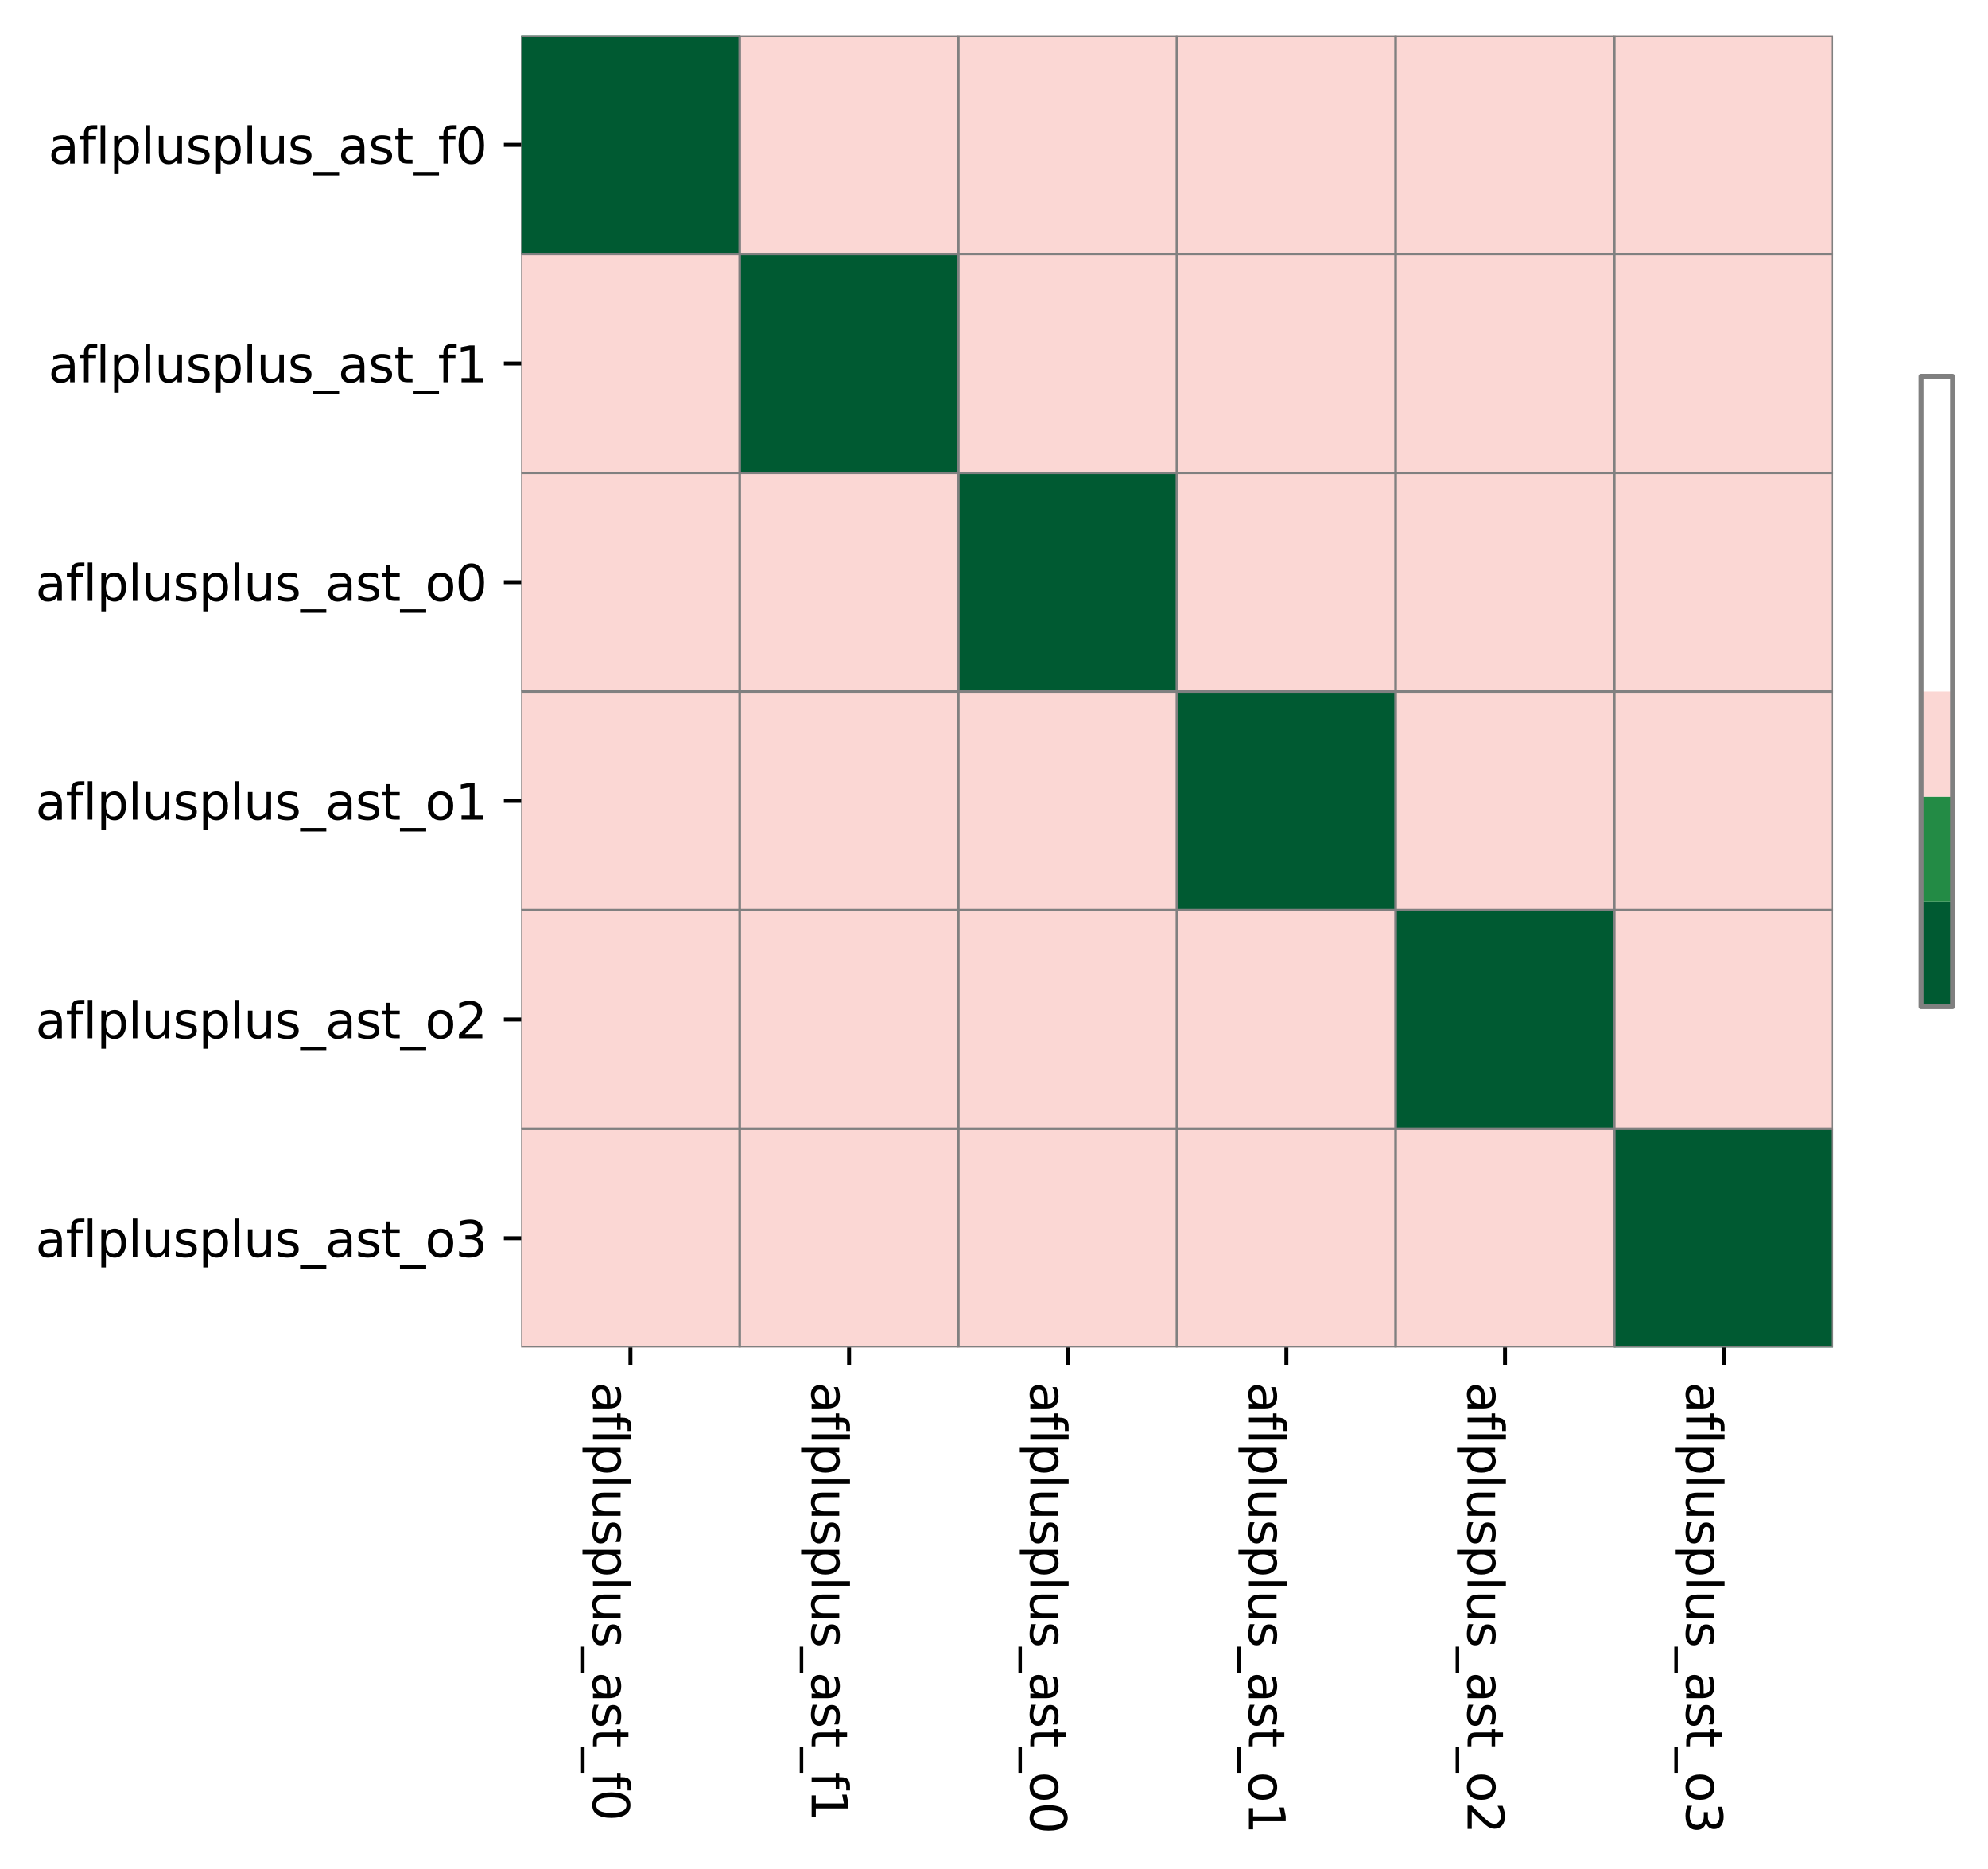 <?xml version="1.0" encoding="utf-8" standalone="no"?>
<!DOCTYPE svg PUBLIC "-//W3C//DTD SVG 1.1//EN"
  "http://www.w3.org/Graphics/SVG/1.1/DTD/svg11.dtd">
<svg xmlns:xlink="http://www.w3.org/1999/xlink" width="403.274pt" height="379.024pt" viewBox="0 0 403.274 379.024" xmlns="http://www.w3.org/2000/svg" version="1.1">
 <defs>
  <style type="text/css">*{stroke-linejoin: round; stroke-linecap: butt}</style>
 </defs>
 <g id="figure_1">
  <g id="patch_1">
   <path d="M 0 379.024 
L 403.274 379.024 
L 403.274 0 
L 0 0 
z
" style="fill: #ffffff"/>
  </g>
  <g id="axes_1">
   <g id="patch_2">
    <path d="M 105.713 273.312 
L 371.825 273.312 
L 371.825 7.2 
L 105.713 7.2 
z
" style="fill: #ffffff"/>
   </g>
   <g id="QuadMesh_1">
    <path d="M 105.713 7.2 
L 150.065 7.2 
L 150.065 51.552 
L 105.713 51.552 
L 105.713 7.2 
" clip-path="url(#p6aac7f0d09)" style="fill: #005a32; stroke: #808080; stroke-width: 0.5"/>
    <path d="M 150.065 7.2 
L 194.417 7.2 
L 194.417 51.552 
L 150.065 51.552 
L 150.065 7.2 
" clip-path="url(#p6aac7f0d09)" style="fill: #fbd7d4; stroke: #808080; stroke-width: 0.5"/>
    <path d="M 194.417 7.2 
L 238.768 7.2 
L 238.768 51.552 
L 194.417 51.552 
L 194.417 7.2 
" clip-path="url(#p6aac7f0d09)" style="fill: #fbd7d4; stroke: #808080; stroke-width: 0.5"/>
    <path d="M 238.768 7.2 
L 283.12 7.2 
L 283.12 51.552 
L 238.768 51.552 
L 238.768 7.2 
" clip-path="url(#p6aac7f0d09)" style="fill: #fbd7d4; stroke: #808080; stroke-width: 0.5"/>
    <path d="M 283.12 7.2 
L 327.473 7.2 
L 327.473 51.552 
L 283.12 51.552 
L 283.12 7.2 
" clip-path="url(#p6aac7f0d09)" style="fill: #fbd7d4; stroke: #808080; stroke-width: 0.5"/>
    <path d="M 327.473 7.2 
L 371.825 7.2 
L 371.825 51.552 
L 327.473 51.552 
L 327.473 7.2 
" clip-path="url(#p6aac7f0d09)" style="fill: #fbd7d4; stroke: #808080; stroke-width: 0.5"/>
    <path d="M 105.713 51.552 
L 150.065 51.552 
L 150.065 95.904 
L 105.713 95.904 
L 105.713 51.552 
" clip-path="url(#p6aac7f0d09)" style="fill: #fbd7d4; stroke: #808080; stroke-width: 0.5"/>
    <path d="M 150.065 51.552 
L 194.417 51.552 
L 194.417 95.904 
L 150.065 95.904 
L 150.065 51.552 
" clip-path="url(#p6aac7f0d09)" style="fill: #005a32; stroke: #808080; stroke-width: 0.5"/>
    <path d="M 194.417 51.552 
L 238.768 51.552 
L 238.768 95.904 
L 194.417 95.904 
L 194.417 51.552 
" clip-path="url(#p6aac7f0d09)" style="fill: #fbd7d4; stroke: #808080; stroke-width: 0.5"/>
    <path d="M 238.768 51.552 
L 283.12 51.552 
L 283.12 95.904 
L 238.768 95.904 
L 238.768 51.552 
" clip-path="url(#p6aac7f0d09)" style="fill: #fbd7d4; stroke: #808080; stroke-width: 0.5"/>
    <path d="M 283.12 51.552 
L 327.473 51.552 
L 327.473 95.904 
L 283.12 95.904 
L 283.12 51.552 
" clip-path="url(#p6aac7f0d09)" style="fill: #fbd7d4; stroke: #808080; stroke-width: 0.5"/>
    <path d="M 327.473 51.552 
L 371.825 51.552 
L 371.825 95.904 
L 327.473 95.904 
L 327.473 51.552 
" clip-path="url(#p6aac7f0d09)" style="fill: #fbd7d4; stroke: #808080; stroke-width: 0.5"/>
    <path d="M 105.713 95.904 
L 150.065 95.904 
L 150.065 140.256 
L 105.713 140.256 
L 105.713 95.904 
" clip-path="url(#p6aac7f0d09)" style="fill: #fbd7d4; stroke: #808080; stroke-width: 0.5"/>
    <path d="M 150.065 95.904 
L 194.417 95.904 
L 194.417 140.256 
L 150.065 140.256 
L 150.065 95.904 
" clip-path="url(#p6aac7f0d09)" style="fill: #fbd7d4; stroke: #808080; stroke-width: 0.5"/>
    <path d="M 194.417 95.904 
L 238.768 95.904 
L 238.768 140.256 
L 194.417 140.256 
L 194.417 95.904 
" clip-path="url(#p6aac7f0d09)" style="fill: #005a32; stroke: #808080; stroke-width: 0.5"/>
    <path d="M 238.768 95.904 
L 283.12 95.904 
L 283.12 140.256 
L 238.768 140.256 
L 238.768 95.904 
" clip-path="url(#p6aac7f0d09)" style="fill: #fbd7d4; stroke: #808080; stroke-width: 0.5"/>
    <path d="M 283.12 95.904 
L 327.473 95.904 
L 327.473 140.256 
L 283.12 140.256 
L 283.12 95.904 
" clip-path="url(#p6aac7f0d09)" style="fill: #fbd7d4; stroke: #808080; stroke-width: 0.5"/>
    <path d="M 327.473 95.904 
L 371.825 95.904 
L 371.825 140.256 
L 327.473 140.256 
L 327.473 95.904 
" clip-path="url(#p6aac7f0d09)" style="fill: #fbd7d4; stroke: #808080; stroke-width: 0.5"/>
    <path d="M 105.713 140.256 
L 150.065 140.256 
L 150.065 184.608 
L 105.713 184.608 
L 105.713 140.256 
" clip-path="url(#p6aac7f0d09)" style="fill: #fbd7d4; stroke: #808080; stroke-width: 0.5"/>
    <path d="M 150.065 140.256 
L 194.417 140.256 
L 194.417 184.608 
L 150.065 184.608 
L 150.065 140.256 
" clip-path="url(#p6aac7f0d09)" style="fill: #fbd7d4; stroke: #808080; stroke-width: 0.5"/>
    <path d="M 194.417 140.256 
L 238.768 140.256 
L 238.768 184.608 
L 194.417 184.608 
L 194.417 140.256 
" clip-path="url(#p6aac7f0d09)" style="fill: #fbd7d4; stroke: #808080; stroke-width: 0.5"/>
    <path d="M 238.768 140.256 
L 283.12 140.256 
L 283.12 184.608 
L 238.768 184.608 
L 238.768 140.256 
" clip-path="url(#p6aac7f0d09)" style="fill: #005a32; stroke: #808080; stroke-width: 0.5"/>
    <path d="M 283.12 140.256 
L 327.473 140.256 
L 327.473 184.608 
L 283.12 184.608 
L 283.12 140.256 
" clip-path="url(#p6aac7f0d09)" style="fill: #fbd7d4; stroke: #808080; stroke-width: 0.5"/>
    <path d="M 327.473 140.256 
L 371.825 140.256 
L 371.825 184.608 
L 327.473 184.608 
L 327.473 140.256 
" clip-path="url(#p6aac7f0d09)" style="fill: #fbd7d4; stroke: #808080; stroke-width: 0.5"/>
    <path d="M 105.713 184.608 
L 150.065 184.608 
L 150.065 228.96 
L 105.713 228.96 
L 105.713 184.608 
" clip-path="url(#p6aac7f0d09)" style="fill: #fbd7d4; stroke: #808080; stroke-width: 0.5"/>
    <path d="M 150.065 184.608 
L 194.417 184.608 
L 194.417 228.96 
L 150.065 228.96 
L 150.065 184.608 
" clip-path="url(#p6aac7f0d09)" style="fill: #fbd7d4; stroke: #808080; stroke-width: 0.5"/>
    <path d="M 194.417 184.608 
L 238.768 184.608 
L 238.768 228.96 
L 194.417 228.96 
L 194.417 184.608 
" clip-path="url(#p6aac7f0d09)" style="fill: #fbd7d4; stroke: #808080; stroke-width: 0.5"/>
    <path d="M 238.768 184.608 
L 283.12 184.608 
L 283.12 228.96 
L 238.768 228.96 
L 238.768 184.608 
" clip-path="url(#p6aac7f0d09)" style="fill: #fbd7d4; stroke: #808080; stroke-width: 0.5"/>
    <path d="M 283.12 184.608 
L 327.473 184.608 
L 327.473 228.96 
L 283.12 228.96 
L 283.12 184.608 
" clip-path="url(#p6aac7f0d09)" style="fill: #005a32; stroke: #808080; stroke-width: 0.5"/>
    <path d="M 327.473 184.608 
L 371.825 184.608 
L 371.825 228.96 
L 327.473 228.96 
L 327.473 184.608 
" clip-path="url(#p6aac7f0d09)" style="fill: #fbd7d4; stroke: #808080; stroke-width: 0.5"/>
    <path d="M 105.713 228.96 
L 150.065 228.96 
L 150.065 273.312 
L 105.713 273.312 
L 105.713 228.96 
" clip-path="url(#p6aac7f0d09)" style="fill: #fbd7d4; stroke: #808080; stroke-width: 0.5"/>
    <path d="M 150.065 228.96 
L 194.417 228.96 
L 194.417 273.312 
L 150.065 273.312 
L 150.065 228.96 
" clip-path="url(#p6aac7f0d09)" style="fill: #fbd7d4; stroke: #808080; stroke-width: 0.5"/>
    <path d="M 194.417 228.96 
L 238.768 228.96 
L 238.768 273.312 
L 194.417 273.312 
L 194.417 228.96 
" clip-path="url(#p6aac7f0d09)" style="fill: #fbd7d4; stroke: #808080; stroke-width: 0.5"/>
    <path d="M 238.768 228.96 
L 283.12 228.96 
L 283.12 273.312 
L 238.768 273.312 
L 238.768 228.96 
" clip-path="url(#p6aac7f0d09)" style="fill: #fbd7d4; stroke: #808080; stroke-width: 0.5"/>
    <path d="M 283.12 228.96 
L 327.473 228.96 
L 327.473 273.312 
L 283.12 273.312 
L 283.12 228.96 
" clip-path="url(#p6aac7f0d09)" style="fill: #fbd7d4; stroke: #808080; stroke-width: 0.5"/>
    <path d="M 327.473 228.96 
L 371.825 228.96 
L 371.825 273.312 
L 327.473 273.312 
L 327.473 228.96 
" clip-path="url(#p6aac7f0d09)" style="fill: #005a32; stroke: #808080; stroke-width: 0.5"/>
   </g>
   <g id="matplotlib.axis_1">
    <g id="xtick_1">
     <g id="line2d_1">
      <defs>
       <path id="m37bf8b81e6" d="M 0 0 
L 0 3.5 
" style="stroke: #000000; stroke-width: 0.8"/>
      </defs>
      <g>
       <use xlink:href="#m37bf8b81e6" x="127.888" y="273.312" style="stroke: #000000; stroke-width: 0.8"/>
      </g>
     </g>
     <g id="text_1">
      <!-- aflplusplus_ast_f0 -->
      <g transform="translate(120.29 280.312)rotate(-270)scale(0.1 -0.1)">
       <defs>
        <path id="DejaVuSans-61" d="M 2194 1759 
Q 1497 1759 1228 1600 
Q 959 1441 959 1056 
Q 959 750 1161 570 
Q 1363 391 1709 391 
Q 2188 391 2477 730 
Q 2766 1069 2766 1631 
L 2766 1759 
L 2194 1759 
z
M 3341 1997 
L 3341 0 
L 2766 0 
L 2766 531 
Q 2569 213 2275 61 
Q 1981 -91 1556 -91 
Q 1019 -91 701 211 
Q 384 513 384 1019 
Q 384 1609 779 1909 
Q 1175 2209 1959 2209 
L 2766 2209 
L 2766 2266 
Q 2766 2663 2505 2880 
Q 2244 3097 1772 3097 
Q 1472 3097 1187 3025 
Q 903 2953 641 2809 
L 641 3341 
Q 956 3463 1253 3523 
Q 1550 3584 1831 3584 
Q 2591 3584 2966 3190 
Q 3341 2797 3341 1997 
z
" transform="scale(0.016)"/>
        <path id="DejaVuSans-66" d="M 2375 4863 
L 2375 4384 
L 1825 4384 
Q 1516 4384 1395 4259 
Q 1275 4134 1275 3809 
L 1275 3500 
L 2222 3500 
L 2222 3053 
L 1275 3053 
L 1275 0 
L 697 0 
L 697 3053 
L 147 3053 
L 147 3500 
L 697 3500 
L 697 3744 
Q 697 4328 969 4595 
Q 1241 4863 1831 4863 
L 2375 4863 
z
" transform="scale(0.016)"/>
        <path id="DejaVuSans-6c" d="M 603 4863 
L 1178 4863 
L 1178 0 
L 603 0 
L 603 4863 
z
" transform="scale(0.016)"/>
        <path id="DejaVuSans-70" d="M 1159 525 
L 1159 -1331 
L 581 -1331 
L 581 3500 
L 1159 3500 
L 1159 2969 
Q 1341 3281 1617 3432 
Q 1894 3584 2278 3584 
Q 2916 3584 3314 3078 
Q 3713 2572 3713 1747 
Q 3713 922 3314 415 
Q 2916 -91 2278 -91 
Q 1894 -91 1617 61 
Q 1341 213 1159 525 
z
M 3116 1747 
Q 3116 2381 2855 2742 
Q 2594 3103 2138 3103 
Q 1681 3103 1420 2742 
Q 1159 2381 1159 1747 
Q 1159 1113 1420 752 
Q 1681 391 2138 391 
Q 2594 391 2855 752 
Q 3116 1113 3116 1747 
z
" transform="scale(0.016)"/>
        <path id="DejaVuSans-75" d="M 544 1381 
L 544 3500 
L 1119 3500 
L 1119 1403 
Q 1119 906 1312 657 
Q 1506 409 1894 409 
Q 2359 409 2629 706 
Q 2900 1003 2900 1516 
L 2900 3500 
L 3475 3500 
L 3475 0 
L 2900 0 
L 2900 538 
Q 2691 219 2414 64 
Q 2138 -91 1772 -91 
Q 1169 -91 856 284 
Q 544 659 544 1381 
z
M 1991 3584 
L 1991 3584 
z
" transform="scale(0.016)"/>
        <path id="DejaVuSans-73" d="M 2834 3397 
L 2834 2853 
Q 2591 2978 2328 3040 
Q 2066 3103 1784 3103 
Q 1356 3103 1142 2972 
Q 928 2841 928 2578 
Q 928 2378 1081 2264 
Q 1234 2150 1697 2047 
L 1894 2003 
Q 2506 1872 2764 1633 
Q 3022 1394 3022 966 
Q 3022 478 2636 193 
Q 2250 -91 1575 -91 
Q 1294 -91 989 -36 
Q 684 19 347 128 
L 347 722 
Q 666 556 975 473 
Q 1284 391 1588 391 
Q 1994 391 2212 530 
Q 2431 669 2431 922 
Q 2431 1156 2273 1281 
Q 2116 1406 1581 1522 
L 1381 1569 
Q 847 1681 609 1914 
Q 372 2147 372 2553 
Q 372 3047 722 3315 
Q 1072 3584 1716 3584 
Q 2034 3584 2315 3537 
Q 2597 3491 2834 3397 
z
" transform="scale(0.016)"/>
        <path id="DejaVuSans-5f" d="M 3263 -1063 
L 3263 -1509 
L -63 -1509 
L -63 -1063 
L 3263 -1063 
z
" transform="scale(0.016)"/>
        <path id="DejaVuSans-74" d="M 1172 4494 
L 1172 3500 
L 2356 3500 
L 2356 3053 
L 1172 3053 
L 1172 1153 
Q 1172 725 1289 603 
Q 1406 481 1766 481 
L 2356 481 
L 2356 0 
L 1766 0 
Q 1100 0 847 248 
Q 594 497 594 1153 
L 594 3053 
L 172 3053 
L 172 3500 
L 594 3500 
L 594 4494 
L 1172 4494 
z
" transform="scale(0.016)"/>
        <path id="DejaVuSans-30" d="M 2034 4250 
Q 1547 4250 1301 3770 
Q 1056 3291 1056 2328 
Q 1056 1369 1301 889 
Q 1547 409 2034 409 
Q 2525 409 2770 889 
Q 3016 1369 3016 2328 
Q 3016 3291 2770 3770 
Q 2525 4250 2034 4250 
z
M 2034 4750 
Q 2819 4750 3233 4129 
Q 3647 3509 3647 2328 
Q 3647 1150 3233 529 
Q 2819 -91 2034 -91 
Q 1250 -91 836 529 
Q 422 1150 422 2328 
Q 422 3509 836 4129 
Q 1250 4750 2034 4750 
z
" transform="scale(0.016)"/>
       </defs>
       <use xlink:href="#DejaVuSans-61"/>
       <use xlink:href="#DejaVuSans-66" x="61.279"/>
       <use xlink:href="#DejaVuSans-6c" x="96.484"/>
       <use xlink:href="#DejaVuSans-70" x="124.268"/>
       <use xlink:href="#DejaVuSans-6c" x="187.744"/>
       <use xlink:href="#DejaVuSans-75" x="215.527"/>
       <use xlink:href="#DejaVuSans-73" x="278.906"/>
       <use xlink:href="#DejaVuSans-70" x="331.006"/>
       <use xlink:href="#DejaVuSans-6c" x="394.482"/>
       <use xlink:href="#DejaVuSans-75" x="422.266"/>
       <use xlink:href="#DejaVuSans-73" x="485.645"/>
       <use xlink:href="#DejaVuSans-5f" x="537.744"/>
       <use xlink:href="#DejaVuSans-61" x="587.744"/>
       <use xlink:href="#DejaVuSans-73" x="649.023"/>
       <use xlink:href="#DejaVuSans-74" x="701.123"/>
       <use xlink:href="#DejaVuSans-5f" x="740.332"/>
       <use xlink:href="#DejaVuSans-66" x="790.332"/>
       <use xlink:href="#DejaVuSans-30" x="825.537"/>
      </g>
     </g>
    </g>
    <g id="xtick_2">
     <g id="line2d_2">
      <g>
       <use xlink:href="#m37bf8b81e6" x="172.24" y="273.312" style="stroke: #000000; stroke-width: 0.8"/>
      </g>
     </g>
     <g id="text_2">
      <!-- aflplusplus_ast_f1 -->
      <g transform="translate(164.642 280.312)rotate(-270)scale(0.1 -0.1)">
       <defs>
        <path id="DejaVuSans-31" d="M 794 531 
L 1825 531 
L 1825 4091 
L 703 3866 
L 703 4441 
L 1819 4666 
L 2450 4666 
L 2450 531 
L 3481 531 
L 3481 0 
L 794 0 
L 794 531 
z
" transform="scale(0.016)"/>
       </defs>
       <use xlink:href="#DejaVuSans-61"/>
       <use xlink:href="#DejaVuSans-66" x="61.279"/>
       <use xlink:href="#DejaVuSans-6c" x="96.484"/>
       <use xlink:href="#DejaVuSans-70" x="124.268"/>
       <use xlink:href="#DejaVuSans-6c" x="187.744"/>
       <use xlink:href="#DejaVuSans-75" x="215.527"/>
       <use xlink:href="#DejaVuSans-73" x="278.906"/>
       <use xlink:href="#DejaVuSans-70" x="331.006"/>
       <use xlink:href="#DejaVuSans-6c" x="394.482"/>
       <use xlink:href="#DejaVuSans-75" x="422.266"/>
       <use xlink:href="#DejaVuSans-73" x="485.645"/>
       <use xlink:href="#DejaVuSans-5f" x="537.744"/>
       <use xlink:href="#DejaVuSans-61" x="587.744"/>
       <use xlink:href="#DejaVuSans-73" x="649.023"/>
       <use xlink:href="#DejaVuSans-74" x="701.123"/>
       <use xlink:href="#DejaVuSans-5f" x="740.332"/>
       <use xlink:href="#DejaVuSans-66" x="790.332"/>
       <use xlink:href="#DejaVuSans-31" x="825.537"/>
      </g>
     </g>
    </g>
    <g id="xtick_3">
     <g id="line2d_3">
      <g>
       <use xlink:href="#m37bf8b81e6" x="216.593" y="273.312" style="stroke: #000000; stroke-width: 0.8"/>
      </g>
     </g>
     <g id="text_3">
      <!-- aflplusplus_ast_o0 -->
      <g transform="translate(208.994 280.312)rotate(-270)scale(0.1 -0.1)">
       <defs>
        <path id="DejaVuSans-6f" d="M 1959 3097 
Q 1497 3097 1228 2736 
Q 959 2375 959 1747 
Q 959 1119 1226 758 
Q 1494 397 1959 397 
Q 2419 397 2687 759 
Q 2956 1122 2956 1747 
Q 2956 2369 2687 2733 
Q 2419 3097 1959 3097 
z
M 1959 3584 
Q 2709 3584 3137 3096 
Q 3566 2609 3566 1747 
Q 3566 888 3137 398 
Q 2709 -91 1959 -91 
Q 1206 -91 779 398 
Q 353 888 353 1747 
Q 353 2609 779 3096 
Q 1206 3584 1959 3584 
z
" transform="scale(0.016)"/>
       </defs>
       <use xlink:href="#DejaVuSans-61"/>
       <use xlink:href="#DejaVuSans-66" x="61.279"/>
       <use xlink:href="#DejaVuSans-6c" x="96.484"/>
       <use xlink:href="#DejaVuSans-70" x="124.268"/>
       <use xlink:href="#DejaVuSans-6c" x="187.744"/>
       <use xlink:href="#DejaVuSans-75" x="215.527"/>
       <use xlink:href="#DejaVuSans-73" x="278.906"/>
       <use xlink:href="#DejaVuSans-70" x="331.006"/>
       <use xlink:href="#DejaVuSans-6c" x="394.482"/>
       <use xlink:href="#DejaVuSans-75" x="422.266"/>
       <use xlink:href="#DejaVuSans-73" x="485.645"/>
       <use xlink:href="#DejaVuSans-5f" x="537.744"/>
       <use xlink:href="#DejaVuSans-61" x="587.744"/>
       <use xlink:href="#DejaVuSans-73" x="649.023"/>
       <use xlink:href="#DejaVuSans-74" x="701.123"/>
       <use xlink:href="#DejaVuSans-5f" x="740.332"/>
       <use xlink:href="#DejaVuSans-6f" x="790.332"/>
       <use xlink:href="#DejaVuSans-30" x="851.514"/>
      </g>
     </g>
    </g>
    <g id="xtick_4">
     <g id="line2d_4">
      <g>
       <use xlink:href="#m37bf8b81e6" x="260.945" y="273.312" style="stroke: #000000; stroke-width: 0.8"/>
      </g>
     </g>
     <g id="text_4">
      <!-- aflplusplus_ast_o1 -->
      <g transform="translate(253.346 280.312)rotate(-270)scale(0.1 -0.1)">
       <use xlink:href="#DejaVuSans-61"/>
       <use xlink:href="#DejaVuSans-66" x="61.279"/>
       <use xlink:href="#DejaVuSans-6c" x="96.484"/>
       <use xlink:href="#DejaVuSans-70" x="124.268"/>
       <use xlink:href="#DejaVuSans-6c" x="187.744"/>
       <use xlink:href="#DejaVuSans-75" x="215.527"/>
       <use xlink:href="#DejaVuSans-73" x="278.906"/>
       <use xlink:href="#DejaVuSans-70" x="331.006"/>
       <use xlink:href="#DejaVuSans-6c" x="394.482"/>
       <use xlink:href="#DejaVuSans-75" x="422.266"/>
       <use xlink:href="#DejaVuSans-73" x="485.645"/>
       <use xlink:href="#DejaVuSans-5f" x="537.744"/>
       <use xlink:href="#DejaVuSans-61" x="587.744"/>
       <use xlink:href="#DejaVuSans-73" x="649.023"/>
       <use xlink:href="#DejaVuSans-74" x="701.123"/>
       <use xlink:href="#DejaVuSans-5f" x="740.332"/>
       <use xlink:href="#DejaVuSans-6f" x="790.332"/>
       <use xlink:href="#DejaVuSans-31" x="851.514"/>
      </g>
     </g>
    </g>
    <g id="xtick_5">
     <g id="line2d_5">
      <g>
       <use xlink:href="#m37bf8b81e6" x="305.296" y="273.312" style="stroke: #000000; stroke-width: 0.8"/>
      </g>
     </g>
     <g id="text_5">
      <!-- aflplusplus_ast_o2 -->
      <g transform="translate(297.698 280.312)rotate(-270)scale(0.1 -0.1)">
       <defs>
        <path id="DejaVuSans-32" d="M 1228 531 
L 3431 531 
L 3431 0 
L 469 0 
L 469 531 
Q 828 903 1448 1529 
Q 2069 2156 2228 2338 
Q 2531 2678 2651 2914 
Q 2772 3150 2772 3378 
Q 2772 3750 2511 3984 
Q 2250 4219 1831 4219 
Q 1534 4219 1204 4116 
Q 875 4013 500 3803 
L 500 4441 
Q 881 4594 1212 4672 
Q 1544 4750 1819 4750 
Q 2544 4750 2975 4387 
Q 3406 4025 3406 3419 
Q 3406 3131 3298 2873 
Q 3191 2616 2906 2266 
Q 2828 2175 2409 1742 
Q 1991 1309 1228 531 
z
" transform="scale(0.016)"/>
       </defs>
       <use xlink:href="#DejaVuSans-61"/>
       <use xlink:href="#DejaVuSans-66" x="61.279"/>
       <use xlink:href="#DejaVuSans-6c" x="96.484"/>
       <use xlink:href="#DejaVuSans-70" x="124.268"/>
       <use xlink:href="#DejaVuSans-6c" x="187.744"/>
       <use xlink:href="#DejaVuSans-75" x="215.527"/>
       <use xlink:href="#DejaVuSans-73" x="278.906"/>
       <use xlink:href="#DejaVuSans-70" x="331.006"/>
       <use xlink:href="#DejaVuSans-6c" x="394.482"/>
       <use xlink:href="#DejaVuSans-75" x="422.266"/>
       <use xlink:href="#DejaVuSans-73" x="485.645"/>
       <use xlink:href="#DejaVuSans-5f" x="537.744"/>
       <use xlink:href="#DejaVuSans-61" x="587.744"/>
       <use xlink:href="#DejaVuSans-73" x="649.023"/>
       <use xlink:href="#DejaVuSans-74" x="701.123"/>
       <use xlink:href="#DejaVuSans-5f" x="740.332"/>
       <use xlink:href="#DejaVuSans-6f" x="790.332"/>
       <use xlink:href="#DejaVuSans-32" x="851.514"/>
      </g>
     </g>
    </g>
    <g id="xtick_6">
     <g id="line2d_6">
      <g>
       <use xlink:href="#m37bf8b81e6" x="349.649" y="273.312" style="stroke: #000000; stroke-width: 0.8"/>
      </g>
     </g>
     <g id="text_6">
      <!-- aflplusplus_ast_o3 -->
      <g transform="translate(342.05 280.312)rotate(-270)scale(0.1 -0.1)">
       <defs>
        <path id="DejaVuSans-33" d="M 2597 2516 
Q 3050 2419 3304 2112 
Q 3559 1806 3559 1356 
Q 3559 666 3084 287 
Q 2609 -91 1734 -91 
Q 1441 -91 1130 -33 
Q 819 25 488 141 
L 488 750 
Q 750 597 1062 519 
Q 1375 441 1716 441 
Q 2309 441 2620 675 
Q 2931 909 2931 1356 
Q 2931 1769 2642 2001 
Q 2353 2234 1838 2234 
L 1294 2234 
L 1294 2753 
L 1863 2753 
Q 2328 2753 2575 2939 
Q 2822 3125 2822 3475 
Q 2822 3834 2567 4026 
Q 2313 4219 1838 4219 
Q 1578 4219 1281 4162 
Q 984 4106 628 3988 
L 628 4550 
Q 988 4650 1302 4700 
Q 1616 4750 1894 4750 
Q 2613 4750 3031 4423 
Q 3450 4097 3450 3541 
Q 3450 3153 3228 2886 
Q 3006 2619 2597 2516 
z
" transform="scale(0.016)"/>
       </defs>
       <use xlink:href="#DejaVuSans-61"/>
       <use xlink:href="#DejaVuSans-66" x="61.279"/>
       <use xlink:href="#DejaVuSans-6c" x="96.484"/>
       <use xlink:href="#DejaVuSans-70" x="124.268"/>
       <use xlink:href="#DejaVuSans-6c" x="187.744"/>
       <use xlink:href="#DejaVuSans-75" x="215.527"/>
       <use xlink:href="#DejaVuSans-73" x="278.906"/>
       <use xlink:href="#DejaVuSans-70" x="331.006"/>
       <use xlink:href="#DejaVuSans-6c" x="394.482"/>
       <use xlink:href="#DejaVuSans-75" x="422.266"/>
       <use xlink:href="#DejaVuSans-73" x="485.645"/>
       <use xlink:href="#DejaVuSans-5f" x="537.744"/>
       <use xlink:href="#DejaVuSans-61" x="587.744"/>
       <use xlink:href="#DejaVuSans-73" x="649.023"/>
       <use xlink:href="#DejaVuSans-74" x="701.123"/>
       <use xlink:href="#DejaVuSans-5f" x="740.332"/>
       <use xlink:href="#DejaVuSans-6f" x="790.332"/>
       <use xlink:href="#DejaVuSans-33" x="851.514"/>
      </g>
     </g>
    </g>
   </g>
   <g id="matplotlib.axis_2">
    <g id="ytick_1">
     <g id="line2d_7">
      <defs>
       <path id="me44888ecc8" d="M 0 0 
L -3.5 0 
" style="stroke: #000000; stroke-width: 0.8"/>
      </defs>
      <g>
       <use xlink:href="#me44888ecc8" x="105.713" y="29.376" style="stroke: #000000; stroke-width: 0.8"/>
      </g>
     </g>
     <g id="text_7">
      <!-- aflplusplus_ast_f0 -->
      <g transform="translate(9.798 33.175)scale(0.1 -0.1)">
       <use xlink:href="#DejaVuSans-61"/>
       <use xlink:href="#DejaVuSans-66" x="61.279"/>
       <use xlink:href="#DejaVuSans-6c" x="96.484"/>
       <use xlink:href="#DejaVuSans-70" x="124.268"/>
       <use xlink:href="#DejaVuSans-6c" x="187.744"/>
       <use xlink:href="#DejaVuSans-75" x="215.527"/>
       <use xlink:href="#DejaVuSans-73" x="278.906"/>
       <use xlink:href="#DejaVuSans-70" x="331.006"/>
       <use xlink:href="#DejaVuSans-6c" x="394.482"/>
       <use xlink:href="#DejaVuSans-75" x="422.266"/>
       <use xlink:href="#DejaVuSans-73" x="485.645"/>
       <use xlink:href="#DejaVuSans-5f" x="537.744"/>
       <use xlink:href="#DejaVuSans-61" x="587.744"/>
       <use xlink:href="#DejaVuSans-73" x="649.023"/>
       <use xlink:href="#DejaVuSans-74" x="701.123"/>
       <use xlink:href="#DejaVuSans-5f" x="740.332"/>
       <use xlink:href="#DejaVuSans-66" x="790.332"/>
       <use xlink:href="#DejaVuSans-30" x="825.537"/>
      </g>
     </g>
    </g>
    <g id="ytick_2">
     <g id="line2d_8">
      <g>
       <use xlink:href="#me44888ecc8" x="105.713" y="73.728" style="stroke: #000000; stroke-width: 0.8"/>
      </g>
     </g>
     <g id="text_8">
      <!-- aflplusplus_ast_f1 -->
      <g transform="translate(9.798 77.527)scale(0.1 -0.1)">
       <use xlink:href="#DejaVuSans-61"/>
       <use xlink:href="#DejaVuSans-66" x="61.279"/>
       <use xlink:href="#DejaVuSans-6c" x="96.484"/>
       <use xlink:href="#DejaVuSans-70" x="124.268"/>
       <use xlink:href="#DejaVuSans-6c" x="187.744"/>
       <use xlink:href="#DejaVuSans-75" x="215.527"/>
       <use xlink:href="#DejaVuSans-73" x="278.906"/>
       <use xlink:href="#DejaVuSans-70" x="331.006"/>
       <use xlink:href="#DejaVuSans-6c" x="394.482"/>
       <use xlink:href="#DejaVuSans-75" x="422.266"/>
       <use xlink:href="#DejaVuSans-73" x="485.645"/>
       <use xlink:href="#DejaVuSans-5f" x="537.744"/>
       <use xlink:href="#DejaVuSans-61" x="587.744"/>
       <use xlink:href="#DejaVuSans-73" x="649.023"/>
       <use xlink:href="#DejaVuSans-74" x="701.123"/>
       <use xlink:href="#DejaVuSans-5f" x="740.332"/>
       <use xlink:href="#DejaVuSans-66" x="790.332"/>
       <use xlink:href="#DejaVuSans-31" x="825.537"/>
      </g>
     </g>
    </g>
    <g id="ytick_3">
     <g id="line2d_9">
      <g>
       <use xlink:href="#me44888ecc8" x="105.713" y="118.08" style="stroke: #000000; stroke-width: 0.8"/>
      </g>
     </g>
     <g id="text_9">
      <!-- aflplusplus_ast_o0 -->
      <g transform="translate(7.2 121.879)scale(0.1 -0.1)">
       <use xlink:href="#DejaVuSans-61"/>
       <use xlink:href="#DejaVuSans-66" x="61.279"/>
       <use xlink:href="#DejaVuSans-6c" x="96.484"/>
       <use xlink:href="#DejaVuSans-70" x="124.268"/>
       <use xlink:href="#DejaVuSans-6c" x="187.744"/>
       <use xlink:href="#DejaVuSans-75" x="215.527"/>
       <use xlink:href="#DejaVuSans-73" x="278.906"/>
       <use xlink:href="#DejaVuSans-70" x="331.006"/>
       <use xlink:href="#DejaVuSans-6c" x="394.482"/>
       <use xlink:href="#DejaVuSans-75" x="422.266"/>
       <use xlink:href="#DejaVuSans-73" x="485.645"/>
       <use xlink:href="#DejaVuSans-5f" x="537.744"/>
       <use xlink:href="#DejaVuSans-61" x="587.744"/>
       <use xlink:href="#DejaVuSans-73" x="649.023"/>
       <use xlink:href="#DejaVuSans-74" x="701.123"/>
       <use xlink:href="#DejaVuSans-5f" x="740.332"/>
       <use xlink:href="#DejaVuSans-6f" x="790.332"/>
       <use xlink:href="#DejaVuSans-30" x="851.514"/>
      </g>
     </g>
    </g>
    <g id="ytick_4">
     <g id="line2d_10">
      <g>
       <use xlink:href="#me44888ecc8" x="105.713" y="162.432" style="stroke: #000000; stroke-width: 0.8"/>
      </g>
     </g>
     <g id="text_10">
      <!-- aflplusplus_ast_o1 -->
      <g transform="translate(7.2 166.231)scale(0.1 -0.1)">
       <use xlink:href="#DejaVuSans-61"/>
       <use xlink:href="#DejaVuSans-66" x="61.279"/>
       <use xlink:href="#DejaVuSans-6c" x="96.484"/>
       <use xlink:href="#DejaVuSans-70" x="124.268"/>
       <use xlink:href="#DejaVuSans-6c" x="187.744"/>
       <use xlink:href="#DejaVuSans-75" x="215.527"/>
       <use xlink:href="#DejaVuSans-73" x="278.906"/>
       <use xlink:href="#DejaVuSans-70" x="331.006"/>
       <use xlink:href="#DejaVuSans-6c" x="394.482"/>
       <use xlink:href="#DejaVuSans-75" x="422.266"/>
       <use xlink:href="#DejaVuSans-73" x="485.645"/>
       <use xlink:href="#DejaVuSans-5f" x="537.744"/>
       <use xlink:href="#DejaVuSans-61" x="587.744"/>
       <use xlink:href="#DejaVuSans-73" x="649.023"/>
       <use xlink:href="#DejaVuSans-74" x="701.123"/>
       <use xlink:href="#DejaVuSans-5f" x="740.332"/>
       <use xlink:href="#DejaVuSans-6f" x="790.332"/>
       <use xlink:href="#DejaVuSans-31" x="851.514"/>
      </g>
     </g>
    </g>
    <g id="ytick_5">
     <g id="line2d_11">
      <g>
       <use xlink:href="#me44888ecc8" x="105.713" y="206.784" style="stroke: #000000; stroke-width: 0.8"/>
      </g>
     </g>
     <g id="text_11">
      <!-- aflplusplus_ast_o2 -->
      <g transform="translate(7.2 210.583)scale(0.1 -0.1)">
       <use xlink:href="#DejaVuSans-61"/>
       <use xlink:href="#DejaVuSans-66" x="61.279"/>
       <use xlink:href="#DejaVuSans-6c" x="96.484"/>
       <use xlink:href="#DejaVuSans-70" x="124.268"/>
       <use xlink:href="#DejaVuSans-6c" x="187.744"/>
       <use xlink:href="#DejaVuSans-75" x="215.527"/>
       <use xlink:href="#DejaVuSans-73" x="278.906"/>
       <use xlink:href="#DejaVuSans-70" x="331.006"/>
       <use xlink:href="#DejaVuSans-6c" x="394.482"/>
       <use xlink:href="#DejaVuSans-75" x="422.266"/>
       <use xlink:href="#DejaVuSans-73" x="485.645"/>
       <use xlink:href="#DejaVuSans-5f" x="537.744"/>
       <use xlink:href="#DejaVuSans-61" x="587.744"/>
       <use xlink:href="#DejaVuSans-73" x="649.023"/>
       <use xlink:href="#DejaVuSans-74" x="701.123"/>
       <use xlink:href="#DejaVuSans-5f" x="740.332"/>
       <use xlink:href="#DejaVuSans-6f" x="790.332"/>
       <use xlink:href="#DejaVuSans-32" x="851.514"/>
      </g>
     </g>
    </g>
    <g id="ytick_6">
     <g id="line2d_12">
      <g>
       <use xlink:href="#me44888ecc8" x="105.713" y="251.136" style="stroke: #000000; stroke-width: 0.8"/>
      </g>
     </g>
     <g id="text_12">
      <!-- aflplusplus_ast_o3 -->
      <g transform="translate(7.2 254.935)scale(0.1 -0.1)">
       <use xlink:href="#DejaVuSans-61"/>
       <use xlink:href="#DejaVuSans-66" x="61.279"/>
       <use xlink:href="#DejaVuSans-6c" x="96.484"/>
       <use xlink:href="#DejaVuSans-70" x="124.268"/>
       <use xlink:href="#DejaVuSans-6c" x="187.744"/>
       <use xlink:href="#DejaVuSans-75" x="215.527"/>
       <use xlink:href="#DejaVuSans-73" x="278.906"/>
       <use xlink:href="#DejaVuSans-70" x="331.006"/>
       <use xlink:href="#DejaVuSans-6c" x="394.482"/>
       <use xlink:href="#DejaVuSans-75" x="422.266"/>
       <use xlink:href="#DejaVuSans-73" x="485.645"/>
       <use xlink:href="#DejaVuSans-5f" x="537.744"/>
       <use xlink:href="#DejaVuSans-61" x="587.744"/>
       <use xlink:href="#DejaVuSans-73" x="649.023"/>
       <use xlink:href="#DejaVuSans-74" x="701.123"/>
       <use xlink:href="#DejaVuSans-5f" x="740.332"/>
       <use xlink:href="#DejaVuSans-6f" x="790.332"/>
       <use xlink:href="#DejaVuSans-33" x="851.514"/>
      </g>
     </g>
    </g>
   </g>
  </g>
  <g id="axes_2">
   <g id="patch_3">
    <path d="M 389.68 204.192 
L 396.074 204.192 
L 396.074 76.32 
L 389.68 76.32 
z
" style="fill: #ffffff"/>
   </g>
   <g id="patch_4">
    <path clip-path="url(#p1ec0017d7c)" style="fill: #ffffff; stroke: #ffffff; stroke-width: 0.01; stroke-linejoin: miter"/>
   </g>
   <g id="QuadMesh_2">
    <path d="M 389.68 204.192 
L 396.074 204.192 
L 396.074 182.88 
L 389.68 182.88 
L 389.68 204.192 
" clip-path="url(#p1ec0017d7c)" style="fill: #005a32"/>
    <path d="M 389.68 182.88 
L 396.074 182.88 
L 396.074 161.568 
L 389.68 161.568 
L 389.68 182.88 
" clip-path="url(#p1ec0017d7c)" style="fill: #238b45"/>
    <path d="M 389.68 161.568 
L 396.074 161.568 
L 396.074 140.256 
L 389.68 140.256 
L 389.68 161.568 
" clip-path="url(#p1ec0017d7c)" style="fill: #fbd7d4"/>
   </g>
   <g id="matplotlib.axis_3">
    <g id="ytick_7">
     <g id="line2d_13"/>
    </g>
    <g id="ytick_8">
     <g id="line2d_14"/>
    </g>
    <g id="ytick_9">
     <g id="line2d_15"/>
    </g>
    <g id="ytick_10">
     <g id="line2d_16"/>
    </g>
   </g>
   <g id="LineCollection_1"/>
   <g id="patch_5">
    <path d="M 389.68 204.192 
L 392.877 204.192 
L 396.074 204.192 
L 396.074 76.32 
L 392.877 76.32 
L 389.68 76.32 
L 389.68 204.192 
z
" style="fill: none; stroke: #808080; stroke-linejoin: miter; stroke-linecap: square"/>
   </g>
  </g>
 </g>
 <defs>
  <clipPath id="p6aac7f0d09">
   <rect x="105.713" y="7.2" width="266.112" height="266.112"/>
  </clipPath>
  <clipPath id="p1ec0017d7c">
   <rect x="389.68" y="76.32" width="6.394" height="127.872"/>
  </clipPath>
 </defs>
</svg>
